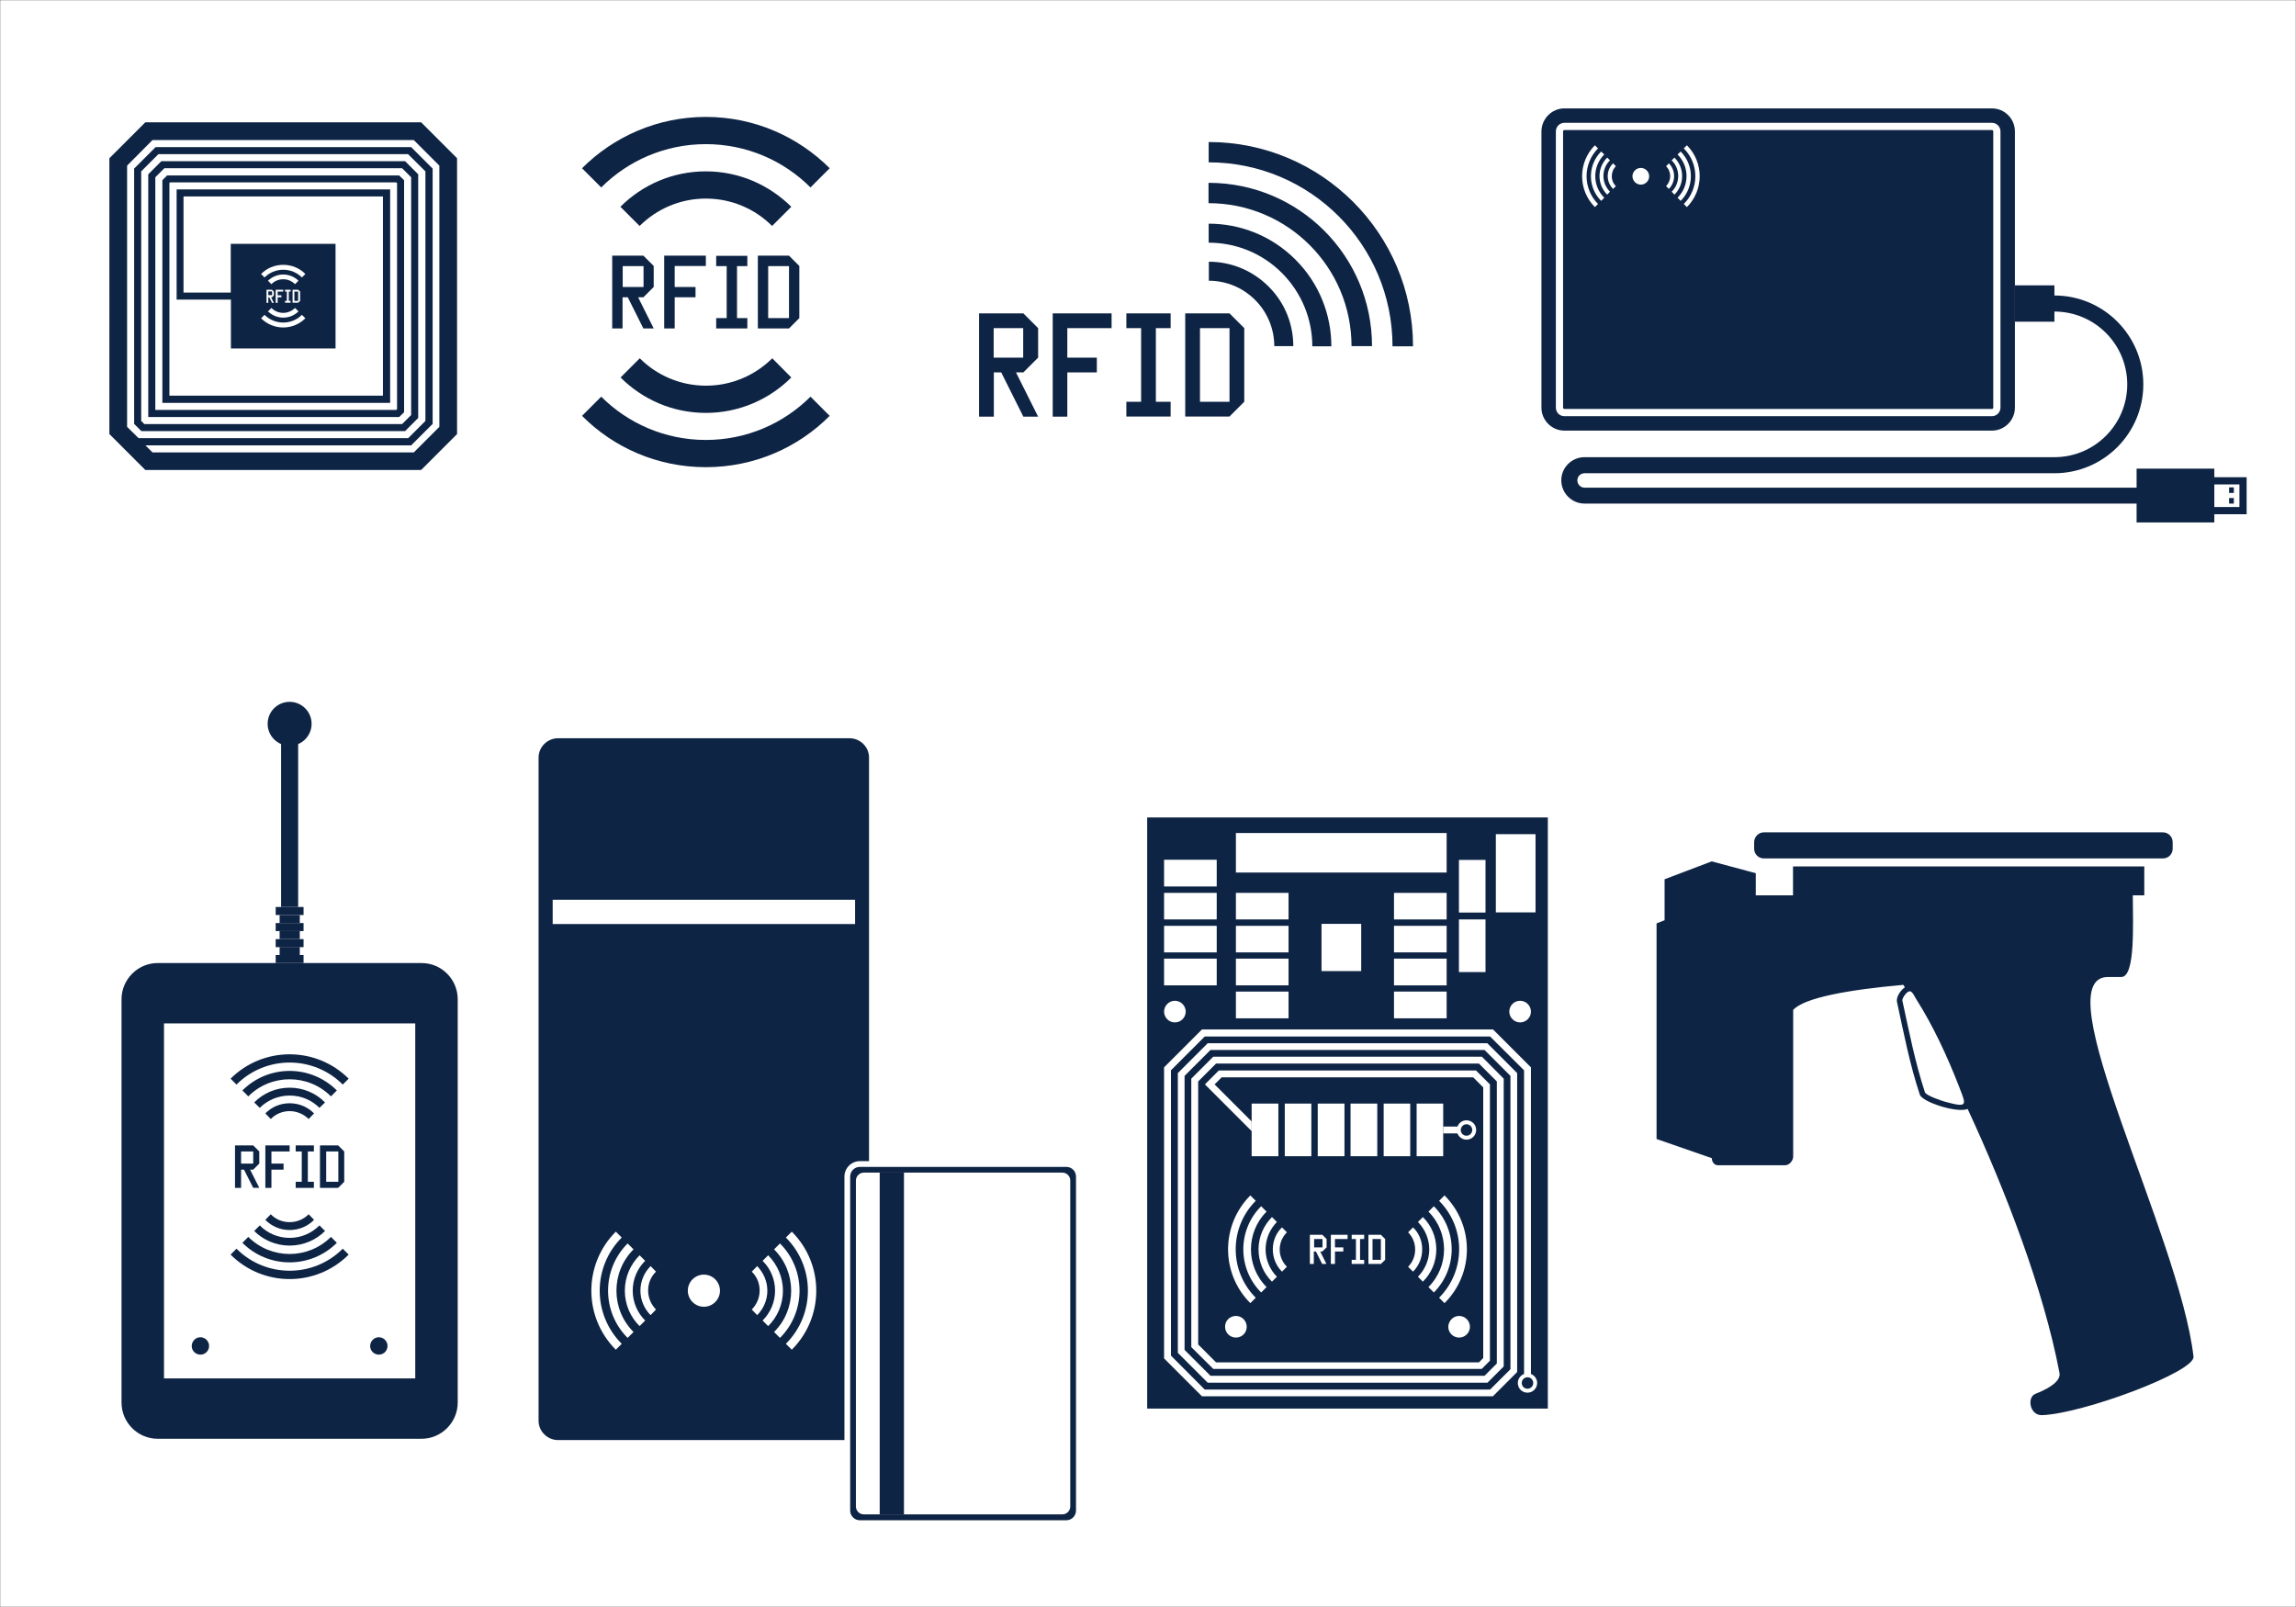 <?xml version="1.0" encoding="utf-8"?>
<!-- Generator: Adobe Illustrator 18.1.1, SVG Export Plug-In . SVG Version: 6.00 Build 0)  -->
<svg version="1.1" id="Layer_1" xmlns="http://www.w3.org/2000/svg" xmlns:xlink="http://www.w3.org/1999/xlink" x="0px" y="0px"
	 viewBox="0 0 1400 980" enable-background="new 0 0 1400 980" xml:space="preserve">
<rect x="0" y="0" width="1400" height="980" fill="#808080" stroke="none"/>
<g>
	
		<rect fill-rule="evenodd" clip-rule="evenodd" fill="#FFFFFF" stroke="#333333" stroke-width="0.227" stroke-miterlimit="10" width="1400" height="980"/>
	<path fill-rule="evenodd" clip-rule="evenodd" fill="#0E2444" d="M88.6,74.6h168.2l21.9,21.9v168.2l-21.9,21.9H88.6l-21.9-21.9
		V96.5L88.6,74.6z M140.8,148.7h63.8v63.8h-63.8v-29.8h-28.8h-4.3v-4.3v-62.9h130.2v130.2H103.3H99v-4.3V109.9l2.9-2.9h141.5l3,2.9
		v141.5l-3,2.9H94.7h-4.3V250V106.3l8-8H247l8,8v148.6l-8,8H92.3h-6.1l-4.3-4.3l-0.1-0.1V102.8l13.1-13.1h155.8l13.1,13.1v155.7
		l-13.1,13.1H88.7l4.3,4.3h159.3l15.6-15.6V101l-15.6-15.6H93L77.5,101v159.3l7,6.9h83.4h81l10.5-10.5V104.5L248.8,94H96.6
		l-10.5,10.5v152.2l1.9,1.9h74.8h82.4l5.5-5.5V108.1l-5.5-5.5h-145l-5.5,5.5V250h9h53.2h84.7l0.5-0.4V111.6l-0.5-0.4H103.7l-0.4,0.4
		v129.7h130.2V119.8H111.9v58.6h28.8V148.7z M165.9,180v-2.3h-2.3v2.3H165.9z M162.5,184.6v-7.9h3.4l1.1,1.1v2.3l-1.1,1.2h-0.6
		l1.7,3.4h-1.1l-1.7-3.4h-0.6v3.4H162.5z M168.1,184.6v-7.9h4.6v1.1h-3.4v2.3h2.3v1.2h-2.3v3.4H168.1z M173.8,184.6v-1.1h1.1v-5.7
		h-1.1v-1.1h3.4v1.1h-1.1v5.7h1.1v1.1H173.8z M181.8,183.5v-5.7h-2.3v5.7H181.8z M178.4,184.6v-7.9h3.4l1.2,1.1v5.7l-1.2,1.1H178.4z
		 M172.7,161.5c5.3,0,10.1,2.1,13.5,5.6l-2.1,2.1c-2.9-2.9-7-4.7-11.4-4.7c-4.4,0-8.5,1.8-11.4,4.7l-2.1-2.1
		C162.6,163.6,167.4,161.5,172.7,161.5L172.7,161.5z M186.2,194.1c-3.5,3.5-8.3,5.6-13.5,5.6s-10-2.1-13.5-5.6l2.1-2.1
		c2.9,2.9,7,4.7,11.4,4.7c4.5,0,8.5-1.8,11.4-4.7L186.2,194.1z M172.7,167.4c3.6,0,7,1.5,9.3,3.8l-2.1,2.1c-1.9-1.9-4.4-3-7.2-3
		c-2.8,0-5.4,1.1-7.2,3l-2.1-2.1C165.8,168.9,169.1,167.4,172.7,167.4L172.7,167.4z M182,189.9c-2.4,2.4-5.7,3.8-9.3,3.8
		s-6.9-1.5-9.3-3.8l2.1-2.1c1.9,1.9,4.4,3,7.2,3c2.8,0,5.4-1.2,7.2-3L182,189.9z"/>
	<path fill-rule="evenodd" clip-rule="evenodd" fill="#0E2444" d="M482.5,230.2c-13.3,13.3-31.7,21.6-52.1,21.6s-38.7-8.3-52-21.6
		l11.7-11.7c10.3,10.3,24.6,16.7,40.4,16.7c15.7,0,30-6.4,40.4-16.7L482.5,230.2z M373.3,200.3v-44.4h19l6.3,6.3V175l-6.3,6.3h-3.2
		l9.5,19h-6.3l-9.5-19h-3.2v19H373.3z M392.4,175v-12.7h-12.7V175H392.4z M405,200.3v-44.4h25.4v6.3h-19V175h12.7v6.3h-12.7v19H405z
		 M436.7,200.3V194h6.4v-31.7h-6.4v-6.3h19v6.3h-6.3V194h6.3v6.3H436.7z M462.1,200.3v-44.4h19l6.3,6.3V194l-6.3,6.3H462.1z
		 M481.1,194v-31.7h-12.7V194H481.1z M430.4,71.3c29.5,0,56.2,12,75.5,31.3l-11.7,11.7c-16.3-16.3-38.9-26.4-63.8-26.4
		s-47.5,10.1-63.8,26.4l-11.7-11.7C374.2,83.3,400.9,71.3,430.4,71.3L430.4,71.3z M505.9,253.6c-19.3,19.4-46,31.3-75.5,31.3
		c-29.5,0-56.2-11.9-75.5-31.3l11.7-11.7c16.3,16.3,38.9,26.4,63.8,26.4s47.5-10.1,63.8-26.4L505.9,253.6z M430.4,104.5
		c20.3,0,38.7,8.3,52.1,21.6l-11.7,11.7c-10.3-10.3-24.6-16.7-40.4-16.7c-15.8,0-30,6.4-40.4,16.7l-11.7-11.7
		C391.7,112.7,410.1,104.5,430.4,104.5L430.4,104.5z"/>
	<path fill-rule="evenodd" clip-rule="evenodd" fill="#0E2444" d="M789.9,158.3c14.6,14.6,21.9,33.7,21.9,52.9h-11.6
		c0-16.2-6.2-32.3-18.5-44.7C769.3,154.1,753.2,148,737,148v-11.6C756.2,136.4,775.3,143.7,789.9,158.3L789.9,158.3z M737,86.6
		c68.8,0,124.6,55.8,124.6,124.6h-12.5C849.1,149.2,798.9,99,737,99V86.6z M737,111.5c55.1,0,99.6,44.6,99.6,99.6h-12.5
		c0-48.2-39-87.2-87.2-87.2V111.5z M773.5,174.7c10.1,10,15.1,23.2,15.1,36.4H777c0-10.2-3.9-20.4-11.7-28.2
		c-7.8-7.8-18-11.7-28.2-11.7v-11.6C750.2,159.6,763.4,164.6,773.5,174.7L773.5,174.7z"/>
	<path fill-rule="evenodd" clip-rule="evenodd" fill="#0E2444" d="M722.7,254v-62.9h27l9,9V245l-9,9H722.7z M597,254v-62.9h27l9,9
		v18l-9,9h-4.5l13.5,27h-9l-13.5-27h-4.5v27H597z M623.9,218.1v-18h-18v18H623.9z M641.9,254v-62.9h35.9v9h-27v18h18v9h-18v27H641.9
		z M686.8,254v-9h9v-44.9h-9v-9h27v9h-9V245h9v9H686.8z M749.7,245v-44.9h-18V245H749.7z"/>
	<path fill-rule="evenodd" clip-rule="evenodd" fill="#0E2444" d="M699.5,498.5h244.3V859H699.5V498.5z M889.7,802.5
		c3.6,0,6.6,3,6.6,6.6c0,3.7-3,6.6-6.6,6.6c-3.6,0-6.6-2.9-6.6-6.6C883.2,805.5,886.1,802.5,889.7,802.5L889.7,802.5z M753.6,802.5
		c3.6,0,6.6,3,6.6,6.6c0,3.7-2.9,6.6-6.6,6.6c-3.6,0-6.6-2.9-6.6-6.6C746.9,805.5,749.9,802.5,753.6,802.5L753.6,802.5z
		 M926.9,610.3c3.6,0,6.6,3,6.6,6.6s-2.9,6.6-6.6,6.6c-3.6,0-6.6-3-6.6-6.6S923.2,610.3,926.9,610.3L926.9,610.3z M716.4,610.3
		c3.6,0,6.6,3,6.6,6.6s-2.9,6.6-6.6,6.6s-6.6-3-6.6-6.6S712.8,610.3,716.4,610.3L716.4,610.3z"/>
	<path fill-rule="evenodd" clip-rule="evenodd" fill="#FFFFFF" d="M736.4,636.2l-18.2,18.2v170.6l18.2,18.2h170.6l9.9-9.9V657.8
		l-13.3-13.4H739.8l-13.4,13.4v163.7l13.4,13.3h163.7l5-5V661.3l-8.5-8.5H743.2l-8.5,8.5l28.5,28.5v-5.9l-22.6-22.6l4.3-4.3h153.4
		l6.1,6.1v165.1l-2.6,2.6H741.5l-10.9-10.9V659.5l10.9-10.9h160.3l10.9,10.9v172l-7.5,7.5H738.1l-15.8-15.8V656.1l15.8-15.8h167.1
		l15.8,15.8V835l-12.4,12.4h-174L714,826.7v-174l20.6-20.6h174l20.7,20.6v185.2c-2.2,0.8-3.8,3-3.8,5.5c0,3.3,2.6,5.9,5.9,5.9
		c3.2,0,5.9-2.6,5.9-5.9c0-2.5-1.6-4.7-3.8-5.5V650.9l-23.1-23.1H732.9l-23.1,23.1v177.5l23.1,23.1h177.4l14.8-14.8V654.4
		l-18.2-18.2H736.4z M931.4,839.9c1.9,0,3.5,1.5,3.5,3.5c0,1.9-1.6,3.5-3.5,3.5c-1.9,0-3.5-1.5-3.5-3.5
		C927.9,841.4,929.5,839.9,931.4,839.9L931.4,839.9z"/>
	<path fill-rule="evenodd" clip-rule="evenodd" fill="#FFFFFF" d="M763.2,673h16.3v32.1h-16.3V673z M863.8,673H880v32.1h-16.2V673z
		 M843.7,673h16.2v32.1h-16.2V673z M823.5,673h16.3v32.1h-16.3V673z M803.5,673h16.3v32.1h-16.3V673z M783.4,673h16.2v32.1h-16.2
		V673z"/>
	<path fill-rule="evenodd" clip-rule="evenodd" fill="#FFFFFF" d="M709.8,600.9v-16.3h32.1v16.3H709.8z M709.8,540.6v-16.3h32.1
		v16.3H709.8z M709.8,560.7v-16.2h32.1v16.2H709.8z M709.8,580.8v-16.2h32.1v16.2H709.8z"/>
	<path fill-rule="evenodd" clip-rule="evenodd" fill="#FFFFFF" d="M753.6,621v-16.3h32.1V621H753.6z M753.6,560.7v-16.2h32.1v16.2
		H753.6z M753.6,580.8v-16.2h32.1v16.2H753.6z M753.6,600.9v-16.3h32.1v16.3H753.6z"/>
	<path fill-rule="evenodd" clip-rule="evenodd" fill="#FFFFFF" d="M850,621v-16.3h32.1V621H850z M850,560.7v-16.2h32.1v16.2H850z
		 M850,580.8v-16.2h32.1v16.2H850z M850,600.9v-16.3h32.1v16.3H850z"/>
	<path fill-rule="evenodd" clip-rule="evenodd" fill="#FFFFFF" d="M905.8,592.8h-16.2v-32.1h16.2V592.8z M905.8,556.5h-16.2v-32.1
		h16.2V556.5z"/>
	<rect x="912.1" y="508.7" fill-rule="evenodd" clip-rule="evenodd" fill="#FFFFFF" width="24.2" height="47.7"/>
	<rect x="753.6" y="508" fill-rule="evenodd" clip-rule="evenodd" fill="#FFFFFF" width="128.5" height="24.1"/>
	<rect x="805.8" y="563.4" fill-rule="evenodd" clip-rule="evenodd" fill="#FFFFFF" width="24.2" height="28.8"/>
	<path fill-rule="evenodd" clip-rule="evenodd" fill="#FFFFFF" d="M834.4,770.8V753h7.6l2.6,2.6v12.7l-2.6,2.5H834.4z M798.7,770.8
		V753h7.6l2.6,2.6v5.1l-2.6,2.5h-1.3l3.8,7.6h-2.6l-3.8-7.6h-1.3v7.6H798.7z M806.4,760.7v-5.1h-5.1v5.1H806.4z M811.5,770.8V753
		h10.2v2.6H814v5.1h5.1v2.5H814v7.6H811.5z M824.2,770.8v-2.5h2.6v-12.7h-2.6V753h7.6v2.6h-2.5v12.7h2.5v2.5H824.2z M842,768.3
		v-12.7h-5.1v12.7H842z"/>
	<path fill-rule="evenodd" clip-rule="evenodd" fill="#FFFFFF" d="M767.4,761.9c0,7.7,3.1,14.7,8.2,19.7l3-3
		c-4.2-4.3-6.9-10.2-6.9-16.7c0-6.5,2.7-12.4,6.9-16.7l-3-3C770.6,747.2,767.4,754.2,767.4,761.9L767.4,761.9z M875.8,761.9
		c0,7.7-3.1,14.7-8.2,19.7l-3-3c4.2-4.3,6.9-10.2,6.9-16.7c0-6.5-2.7-12.4-6.9-16.7l3-3C872.7,747.2,875.8,754.2,875.8,761.9
		L875.8,761.9z M880.8,729c18.2,18.2,18.2,47.6,0,65.7l-3.3-3.3c16.3-16.3,16.3-42.8,0-59.1L880.8,729z M874.3,735.6
		c14.5,14.5,14.5,38,0,52.6l-3.3-3.3c12.7-12.7,12.7-33.3,0-46L874.3,735.6z M867.2,761.9c0,5.3-2.1,10.1-5.6,13.6l-3-3
		c2.7-2.7,4.3-6.4,4.3-10.5c0-4.1-1.6-7.8-4.3-10.5l3-3C865.1,751.8,867.2,756.6,867.2,761.9L867.2,761.9z M762.4,729
		c-18.1,18.2-18.1,47.6,0,65.7l3.3-3.3c-16.3-16.3-16.3-42.8,0-59.1L762.4,729z M769,735.6c-14.5,14.5-14.5,38,0,52.6l3.3-3.3
		c-12.7-12.7-12.7-33.3,0-46L769,735.6z M776.1,761.9c0,5.3,2.1,10.1,5.6,13.6l3-3c-2.7-2.7-4.4-6.4-4.4-10.5
		c0-4.1,1.7-7.8,4.4-10.5l-3-3C778.2,751.8,776.1,756.6,776.1,761.9L776.1,761.9z"/>
	<path fill-rule="evenodd" clip-rule="evenodd" fill="#FFFFFF" d="M894.2,683.2c3.3,0,5.9,2.6,5.9,5.9c0,3.2-2.6,5.9-5.9,5.9
		c-2.5,0-4.7-1.6-5.5-3.8H880v-4.2h8.7C889.6,684.7,891.7,683.2,894.2,683.2L894.2,683.2z M894.2,685.6c1.9,0,3.5,1.5,3.5,3.5
		c0,1.9-1.5,3.5-3.5,3.5s-3.5-1.6-3.5-3.5C890.8,687.1,892.3,685.6,894.2,685.6L894.2,685.6z"/>
	<path fill-rule="evenodd" clip-rule="evenodd" fill="#0E2444" d="M96.1,587.3h161c12.1,0,22,9.9,22,22.1v245.9
		c0,12.1-9.9,22.1-22,22.1h-161c-12.1,0-22-9.9-22-22.1V609.4C74.1,597.3,84,587.3,96.1,587.3L96.1,587.3z"/>
	<rect x="100" y="624.1" fill-rule="evenodd" clip-rule="evenodd" fill="#FFFFFF" width="153.2" height="216.5"/>
	<rect x="168.1" y="582.4" fill-rule="evenodd" clip-rule="evenodd" fill="#0E2444" width="17" height="4.9"/>
	<rect x="170.5" y="577.5" fill-rule="evenodd" clip-rule="evenodd" fill="#0E2444" width="12.3" height="4.9"/>
	<rect x="168.1" y="572.7" fill-rule="evenodd" clip-rule="evenodd" fill="#0E2444" width="17" height="4.9"/>
	<rect x="170.5" y="567.8" fill-rule="evenodd" clip-rule="evenodd" fill="#0E2444" width="12.3" height="4.9"/>
	<rect x="168.1" y="562.9" fill-rule="evenodd" clip-rule="evenodd" fill="#0E2444" width="17" height="4.9"/>
	<rect x="170.5" y="558" fill-rule="evenodd" clip-rule="evenodd" fill="#0E2444" width="12.3" height="4.9"/>
	<rect x="168.1" y="553.1" fill-rule="evenodd" clip-rule="evenodd" fill="#0E2444" width="17" height="4.9"/>
	<rect x="171.4" y="441.4" fill-rule="evenodd" clip-rule="evenodd" fill="#0E2444" width="10.4" height="111.7"/>
	<path fill-rule="evenodd" clip-rule="evenodd" fill="#0E2444" d="M176.6,454.8c7.4,0,13.4-6,13.4-13.4s-6-13.4-13.4-13.4
		c-7.4,0-13.4,6-13.4,13.4S169.2,454.8,176.6,454.8L176.6,454.8z"/>
	<path fill-rule="evenodd" clip-rule="evenodd" fill="#0E2444" d="M122.2,815.5c2.9,0,5.3,2.4,5.3,5.3c0,2.9-2.3,5.3-5.3,5.3
		c-2.9,0-5.3-2.3-5.3-5.3C117,817.8,119.3,815.5,122.2,815.5L122.2,815.5z M231,815.5c2.9,0,5.3,2.4,5.3,5.3c0,2.9-2.3,5.3-5.3,5.3
		c-2.9,0-5.3-2.3-5.3-5.3C225.8,817.8,228.1,815.5,231,815.5L231,815.5z"/>
	<path fill-rule="evenodd" clip-rule="evenodd" fill="#0E2444" d="M195.1,724.4v-25.9h11.1l3.7,3.7v18.5l-3.7,3.7H195.1z
		 M143.3,724.4v-25.9h11.1l3.7,3.7v7.4l-3.7,3.7h-1.9l5.6,11.1h-3.7l-5.6-11.1H147v11.1H143.3z M154.4,709.6v-7.4H147v7.4H154.4z
		 M161.8,724.4v-25.9h14.8v3.7h-11.1v7.4h7.4v3.7h-7.4v11.1H161.8z M180.3,724.4v-3.7h3.7v-18.5h-3.7v-3.7h11.1v3.7h-3.7v18.5h3.7
		v3.7H180.3z M206.3,720.7v-18.5h-7.4v18.5H206.3z"/>
	<path fill-rule="evenodd" clip-rule="evenodd" fill="#0E2444" d="M176.6,759.6c8.4,0,16.1-3.4,21.6-8.9l-3.4-3.4
		c-4.7,4.7-11.1,7.6-18.2,7.6c-7.1,0-13.6-2.9-18.2-7.6l-3.4,3.4C160.5,756.2,168.2,759.6,176.6,759.6L176.6,759.6z M176.6,663.3
		c8.4,0,16.1,3.4,21.6,9l-3.4,3.3c-4.7-4.7-11.1-7.5-18.2-7.5c-7.1,0-13.6,2.9-18.2,7.5l-3.4-3.3
		C160.5,666.7,168.2,663.3,176.6,663.3L176.6,663.3z M140.6,657.8c19.9-19.8,52.1-19.8,72,0l-3.6,3.6c-17.9-17.9-46.9-17.9-64.8,0
		L140.6,657.8z M147.8,665c15.9-15.9,41.7-15.9,57.6,0l-3.6,3.6c-13.9-13.9-36.5-13.9-50.4,0L147.8,665z M176.6,672.8
		c5.8,0,11.1,2.3,14.9,6.2l-3.3,3.4c-3-2.9-7-4.8-11.6-4.8s-8.6,1.9-11.5,4.8l-3.3-3.4C165.6,675.1,170.8,672.8,176.6,672.8
		L176.6,672.8z M140.6,765.1c19.9,19.9,52.1,19.9,72,0l-3.6-3.6c-17.9,17.9-46.9,17.9-64.8,0L140.6,765.1z M147.8,757.9
		c15.9,15.9,41.7,15.9,57.6,0l-3.6-3.6c-13.9,13.9-36.5,13.9-50.4,0L147.8,757.9z M176.6,750.1c5.8,0,11.1-2.3,14.9-6.2l-3.3-3.4
		c-3,3-7,4.8-11.6,4.8s-8.6-1.8-11.5-4.8l-3.3,3.4C165.6,747.8,170.8,750.1,176.6,750.1L176.6,750.1z"/>
	<path fill-rule="evenodd" clip-rule="evenodd" fill="#0E2444" d="M340.3,450.2H518c6.5,0,11.9,5.3,11.9,11.8v404.4
		c0,6.5-5.4,11.8-11.9,11.8H340.3c-6.5,0-11.9-5.3-11.9-11.8V462C328.4,455.5,333.8,450.2,340.3,450.2L340.3,450.2z"/>
	<rect x="337" y="548.7" fill-rule="evenodd" clip-rule="evenodd" fill="#FFFFFF" width="184.4" height="14.8"/>
	<path fill-rule="evenodd" clip-rule="evenodd" fill="#FFFFFF" d="M381,787.1c0,8.4,3.4,16.1,9,21.6l3.4-3.4
		c-4.7-4.7-7.6-11.1-7.6-18.2s2.9-13.6,7.6-18.2l-3.4-3.4C384.4,771.1,381,778.7,381,787.1L381,787.1z M477.4,787.1
		c0,8.4-3.4,16.1-9,21.6l-3.4-3.4c4.7-4.7,7.6-11.1,7.6-18.2s-2.9-13.6-7.6-18.2l3.4-3.4C473.9,771.1,477.4,778.7,477.4,787.1
		L477.4,787.1z M482.8,751.1c19.9,19.9,19.9,52.1,0,72l-3.6-3.6c17.9-17.9,17.9-46.9,0-64.8L482.8,751.1z M475.6,758.3
		c15.9,15.9,15.9,41.7,0,57.6l-3.6-3.6c13.9-13.9,13.9-36.5,0-50.4L475.6,758.3z M467.9,787.1c0,5.8-2.4,11.1-6.2,14.9l-3.3-3.4
		c2.9-3,4.8-7,4.8-11.6s-1.8-8.6-4.8-11.5l3.3-3.4C465.5,776.1,467.9,781.3,467.9,787.1L467.9,787.1z M375.5,751.1
		c-19.9,19.9-19.9,52.1,0,72l3.6-3.6c-17.9-17.9-17.9-46.9,0-64.8L375.5,751.1z M382.7,758.3c-15.9,15.9-15.9,41.7,0,57.6l3.6-3.6
		c-13.9-13.9-13.9-36.5,0-50.4L382.7,758.3z M390.5,787.1c0,5.8,2.4,11.1,6.2,14.9l3.3-3.4c-2.9-3-4.8-7-4.8-11.6s1.8-8.6,4.8-11.5
		l-3.3-3.4C392.8,776.1,390.5,781.3,390.5,787.1L390.5,787.1z"/>
	<path fill-rule="evenodd" clip-rule="evenodd" fill="#FFFFFF" d="M429.2,796.9c5.4,0,9.8-4.4,9.8-9.8c0-5.4-4.4-9.8-9.8-9.8
		s-9.8,4.4-9.8,9.8C419.4,792.5,423.8,796.9,429.2,796.9L429.2,796.9z"/>
	<path fill-rule="evenodd" clip-rule="evenodd" fill="#FFFFFF" d="M524.3,708.1h125.9c5.2,0,9.4,4.2,9.4,9.4v203.7
		c0,5.2-4.2,9.4-9.4,9.4H524.3c-5.2,0-9.4-4.2-9.4-9.4V717.5C514.9,712.4,519.1,708.1,524.3,708.1L524.3,708.1z"/>
	<path fill-rule="evenodd" clip-rule="evenodd" fill="#0E2444" d="M524.3,711.6h125.9c3.3,0,5.9,2.7,5.9,5.9v203.7
		c0,3.3-2.7,5.9-5.9,5.9H524.3c-3.3,0-5.9-2.7-5.9-5.9V717.5C518.4,714.3,521,711.6,524.3,711.6L524.3,711.6z"/>
	<path fill-rule="evenodd" clip-rule="evenodd" fill="#FFFFFF" d="M526.7,715.1h121.1c2.7,0,4.8,2.2,4.8,4.8v198.8
		c0,2.7-2.2,4.8-4.8,4.8H526.7c-2.7,0-4.8-2.2-4.8-4.8V719.9C521.9,717.3,524.1,715.1,526.7,715.1L526.7,715.1z"/>
	<rect x="536.4" y="715.1" fill-rule="evenodd" clip-rule="evenodd" fill="#0E2444" width="14.8" height="208.5"/>
	<path fill-rule="evenodd" clip-rule="evenodd" fill="#0E2444" d="M953.9,66.1h260.7c7.7,0,14,6.3,14,14v168.5c0,7.7-6.3,14-14,14
		H953.9c-7.7,0-14-6.3-14-14V80.1C940,72.4,946.2,66.1,953.9,66.1L953.9,66.1z"/>
	<path fill-rule="evenodd" clip-rule="evenodd" fill="#FFFFFF" d="M953.9,74.9h260.7c2.8,0,5.2,2.3,5.2,5.2v168.5
		c0,2.8-2.3,5.2-5.2,5.2H953.9c-2.9,0-5.2-2.3-5.2-5.2V80.1C948.7,77.2,951.1,74.9,953.9,74.9L953.9,74.9z M953.9,79.3
		c-0.4,0-0.8,0.3-0.8,0.8v168.5c0,0.4,0.4,0.8,0.8,0.8h260.7c0.4,0,0.8-0.3,0.8-0.8V80.1c0-0.4-0.3-0.8-0.8-0.8H953.9z"/>
	<path fill-rule="evenodd" clip-rule="evenodd" fill="#FFFFFF" d="M975.3,107.4c0,4.4,1.8,8.4,4.7,11.3l1.7-1.8
		c-2.4-2.4-4-5.8-4-9.6c0-3.7,1.5-7.1,4-9.5l-1.7-1.7C977.1,99,975.3,103,975.3,107.4L975.3,107.4z M1025.7,107.4
		c0,4.4-1.8,8.4-4.7,11.3l-1.7-1.8c2.5-2.4,4-5.8,4-9.6c0-3.7-1.5-7.1-4-9.5l1.7-1.7C1023.9,99,1025.7,103,1025.7,107.4
		L1025.7,107.4z M1028.6,88.6c10.4,10.4,10.4,27.3,0,37.7l-1.9-1.9c9.4-9.4,9.4-24.5,0-33.9L1028.6,88.6z M1024.8,92.4
		c8.3,8.3,8.3,21.8,0,30.1l-1.9-1.9c7.3-7.3,7.3-19.1,0-26.4L1024.8,92.4z M1020.8,107.4c0,3-1.2,5.8-3.2,7.8l-1.7-1.7
		c1.5-1.5,2.5-3.7,2.5-6.1c0-2.3-0.9-4.5-2.5-6l1.7-1.8C1019.6,101.6,1020.8,104.4,1020.8,107.4L1020.8,107.4z M972.5,88.6
		c-10.4,10.4-10.4,27.3,0,37.7l1.9-1.9c-9.3-9.4-9.3-24.5,0-33.9L972.5,88.6z M976.3,92.4c-8.3,8.3-8.3,21.8,0,30.1l1.9-1.9
		c-7.3-7.3-7.3-19.1,0-26.4L976.3,92.4z M980.3,107.4c0,3,1.3,5.8,3.3,7.8l1.7-1.7c-1.6-1.5-2.5-3.7-2.5-6.1c0-2.3,0.9-4.5,2.5-6
		l-1.7-1.8C981.5,101.6,980.3,104.4,980.3,107.4L980.3,107.4z"/>
	<path fill-rule="evenodd" clip-rule="evenodd" fill="#FFFFFF" d="M1000.5,112.6c2.8,0,5.1-2.3,5.1-5.1c0-2.8-2.3-5.1-5.1-5.1
		c-2.8,0-5.1,2.3-5.1,5.1C995.4,110.2,997.7,112.6,1000.5,112.6L1000.5,112.6z"/>
	<path fill-rule="evenodd" clip-rule="evenodd" fill="#0E2444" d="M966.2,278.8h286.5c24.5,0,44.4-19.9,44.4-44.4
		c0-24.5-19.9-44.4-44.4-44.4v6.2h-24.2V174h24.2v6.2c29.9,0,54.2,24.3,54.2,54.2c0,29.9-24.3,54.2-54.2,54.2H966.2
		c-2.5,0-4.4,2-4.4,4.4c0,2.4,2,4.4,4.4,4.4h336.6v-11.6h47.4v32.8h-47.4v-11.5H966.2c-7.8,0-14.2-6.4-14.2-14.2
		S958.4,278.8,966.2,278.8L966.2,278.8z M1362.1,297.2h-2.9v3.4h2.9V297.2z M1362.1,303.7h-2.9v3.4h2.9V303.7z M1369.9,291h-19.7
		v4.4h15.3v13.8h-15.3v4.4h19.7V291z"/>
	<path fill-rule="evenodd" clip-rule="evenodd" fill="#0E2444" d="M1300.5,546.1c0,16.6,1.7,49.7-7,49.7c-2.7,0-5.5,0-8.4,0
		c-39.2,0.7,44,157.9,52.4,231.5c1.1,9.3-67.8,34.9-92.4,35.7c-7.5,0.2-9.3-10.9-4-13c5.4-2.1,15.8-6.9,14.7-12.7
		c-9.7-51.1-33-111.4-56-161c-6.6,2.6-27.7-4.2-29.2-8.8c-6.1-18.4-9.8-37.6-13.9-56.5c-0.6-2.7,1.8-6.8,4.8-8.9
		c-0.3-0.5-0.6-1-0.9-1.5c-33.8,3-60.6,7.9-67.2,15.3v89.5c0,2.4-2.4,5.2-4.8,5.2h-41.2c-1.9,0-3.6-1.8-3.6-4.3l-33.7-11.7V563.1
		l4.9-1.9v-25l28.7-10.9l26.9,7.2v13.5h22.7v-17.6h214.2v17.6H1300.5z M1075.5,507.6h243.4c3.3,0,5.9,2.7,5.9,6v4
		c0,3.3-2.7,5.9-5.9,5.9h-243.4c-3.3,0-5.9-2.7-5.9-5.9v-4C1069.6,510.3,1072.3,507.6,1075.5,507.6L1075.5,507.6z"/>
	<path fill-rule="evenodd" clip-rule="evenodd" fill="#FFFFFF" d="M1173.8,666.3c1.5,2.1,9.6,4.8,12,5.5c15.1,4.2,12.9,1.9,8.5-9.8
		c-6.8-17.5-15.6-36.5-25.7-52.4c-2.3-3.7-3.3-7.5-6.9-3.1c-0.6,0.7-2,2.8-1.7,3.8C1164.1,629.1,1167.8,648.1,1173.8,666.3
		L1173.8,666.3z"/>
</g>
</svg>
